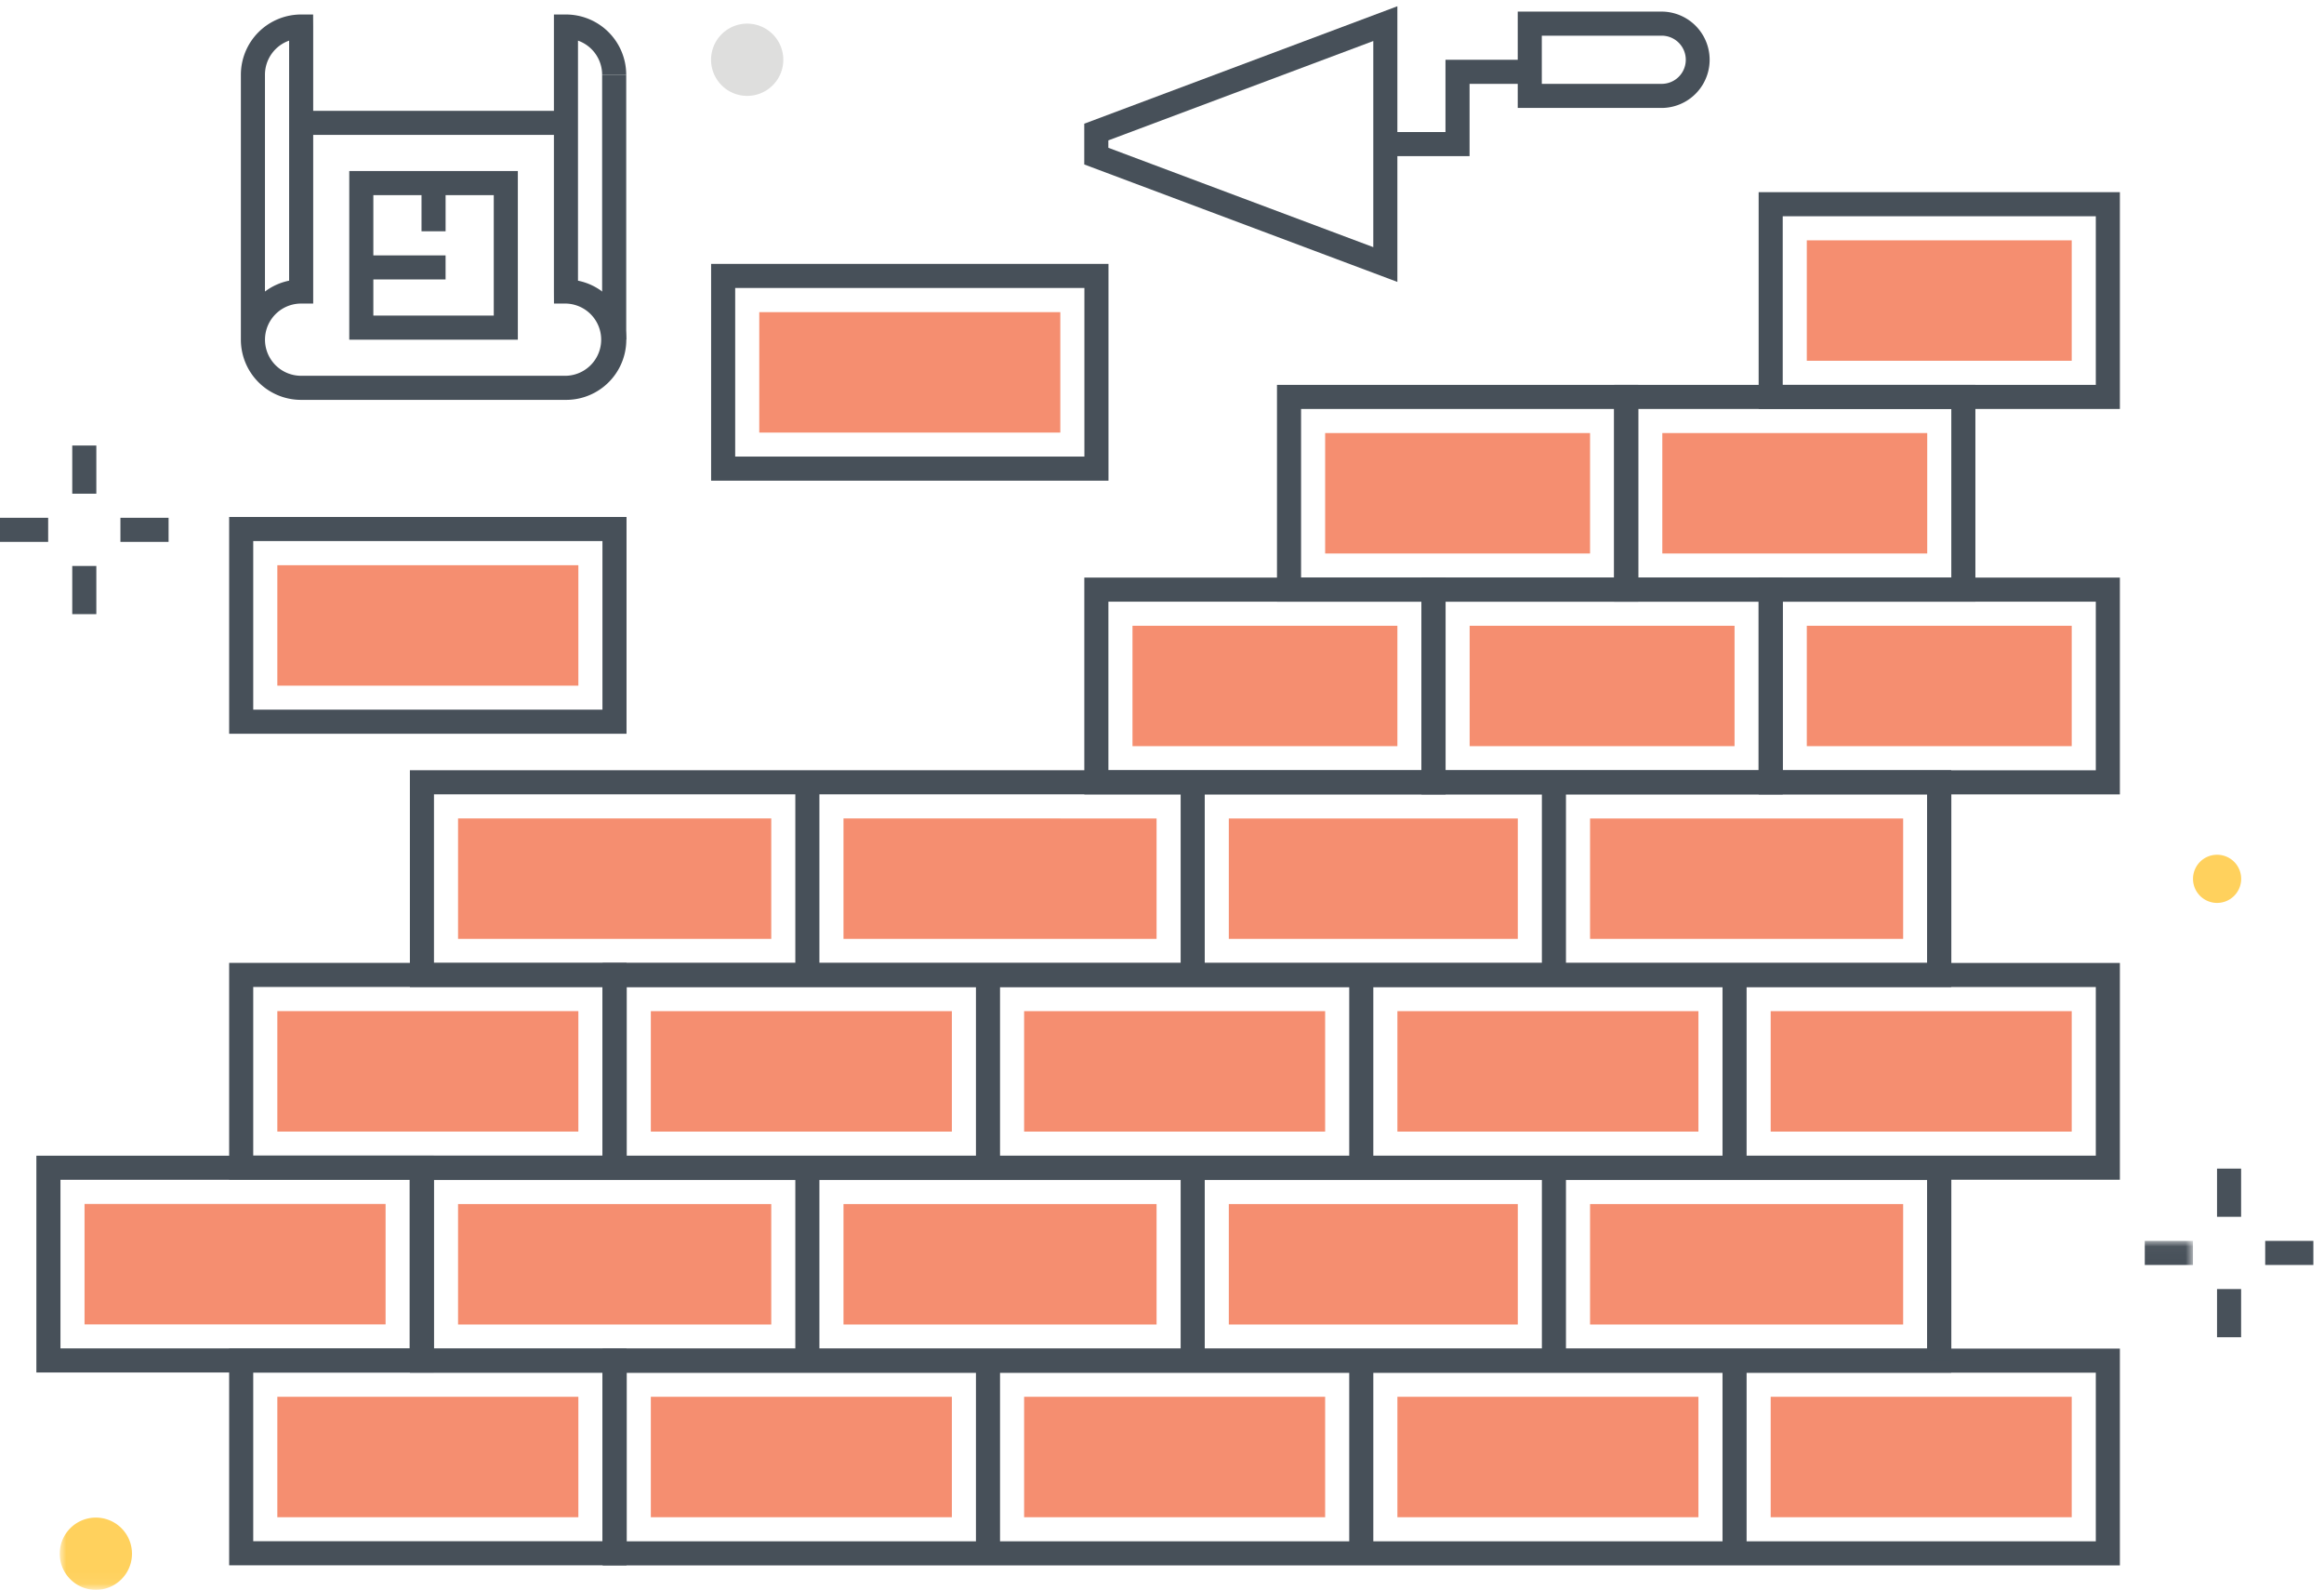 <?xml version="1.0" encoding="utf-8"?><svg xmlns="http://www.w3.org/2000/svg" xmlns:xlink="http://www.w3.org/1999/xlink" width="193" height="132" viewBox="0 0 193 132"><defs><path id="eua" d="M.961.026h177.156V28.94H.961z"/></defs><g fill="none" fill-rule="evenodd"><path fill="#475059" d="M81.049 128.97h2v-16h-2zM66.049 112.97h2v-16h-2zM98.049 112.97h2v-16h-2zM128.048 112.97h2v-16h-2zM112.049 128.97h2v-16h-2zM143.049 128.97h2v-16h-2z"/><path fill="#475059" d="M52.049 127.97h122v-14h-122v14zm-2 2h126v-18h-126v18z"/><path fill="#475059" d="M36.04 111.97h124.001v-14H36.04v14zm-2 2h128.001v-18H34.04v18z"/><path fill="#475059" d="M160.051 112.97h2v-16h-2zM81.049 96.95h2v-16h-2zM112.049 96.95h2v-16h-2zM143.049 96.95h2v-16h-2z"/><path fill="#475059" d="M52.049 95.95h122v-14h-122v14zm-2 2h126v-18h-126v18z"/><path fill="#475059" d="M66.049 80.95h2v-16h-2zM98.049 80.95h2v-16h-2zM128.048 80.95h2v-16h-2z"/><path fill="#475059" d="M36.04 79.95h124.001v-14H36.04v14zm-2 2h128.001v-18H34.04v18z"/><path fill="#475059" d="M160.051 80.95h2v-16h-2z"/><path fill="#475059" d="M148.049 63.955h26v-14h-26v14zm-2 2h30v-18h-30v18zm2-34h26v-14h-26v14zm-2 2h30v-18h-30v18z"/><path fill="#475059" d="M120.049 63.955h26v-14h-26v14zm-2 2h30v-18h-30v18z"/><path fill="#475059" d="M108.049 47.955h26v-14h-26v14zm-2 2h30v-18h-30v18z"/><path fill="#475059" d="M136.049 47.955h26v-14h-26v14zm-2 2h30v-18h-30v18zm-42 14h26v-14h-26v14zm-2 2h30v-18h-30v18z"/><path fill="#F58E70" d="M166.049 29.955h-16v-10h22v10h-6zm-16 31.995h22v-9.995h-22v9.995zm-3 32h25v-10h-25v10zm0 32.02h25v-10h-25v10zm-93 0h25v-10h-25v10zm-16.009-16h26.01v-10H38.04v10zm16.009-16.02h25v-10h-25v10zm-16.009-16h26.01v-10H38.04v10zm58.009-9.995v9.995h-26v-10h18v.005h8zm-2-6.005h22v-9.995h-22v9.995zm16-15.995h22v-10h-22v10zm12 15.995h22v-9.995h-22v9.995zm-6 32h25v-10h-25v10zm0 32.02h25v-10h-25v10zm-31 0h25v-10h-25v10zm-15-16h26v-10h-26v10zm32 0h23.999v-10h-23.999v10zm14-42.015h9.999v9.995h-23.999v-9.995h14zm-31 25.995h25v-10h-25v10zm46.999 16.02h26.002v-10h-26.002v10zm0-32.02h26.002v-9.995h-26.002v9.995zm6.001-31.995h22v-10h-22v10z"/><path fill="#475059" d="M24.01 3.374a3.002 3.002 0 0 0-2.006 2.827v18.005a4.965 4.965 0 0 1 2.006-.903V3.374zM33.366 33.2h-8.359a4.998 4.998 0 0 1-5.003-4.993V6.201a5.004 5.004 0 0 1 4.999-4.997h1.001l.006 1v23h-1.001a2.998 2.998 0 1 0-.008 5.996h8.365v2zm13.642 0H33.366v-2h13.637a2.999 2.999 0 0 0 .003-5.996h-1.001l-.005-1v-23h1.001A5.005 5.005 0 0 1 52.005 6.2l-2 .001A3.005 3.005 0 0 0 48 3.373v19.931a4.997 4.997 0 0 1-.992 9.896"/><path fill="#475059" d="M50.005 28.201h2v-22h-2zM47.008 11.2H25.007l-.006-2h22.002l.005 2M31.005 26.202h10v-10h-10v10zm-2 2h14v-14h-14v14z"/><path fill="#475059" d="M35.005 19.2h2v-3.998h-2zM30.005 23.202h6.999v-2h-6.999zM92.044 12.27l22.003 8.25V3.406l-22.003 8.249v.615zm24.003 11.136l-26.003-9.751V10.27L116.047.52v22.886z"/><path fill="#475059" d="M122.042 12.963h-6.998v-2h4.998v-6h7v2h-5v6"/><path fill="#475059" d="M128.042 6.962h10.001a2 2 0 0 0 0-3.999h-10.001v3.999zm10.001 2h-12.001V.963h12.001a4 4 0 0 1 0 7.999z"/><path fill="#48515A" d="M6 40.99h2v-4H6zM6 50.99h2v-4H6zM10 44.99h4v-2h-4zM0 44.99h4v-2H0zM184.117 101.026h2v-4h-2zM184.117 111.026h2v-4h-2zM188.117 105.026h4v-2h-4z"/><g transform="translate(4 103)"><mask id="eub" fill="#fff"><use xlink:href="#eua"/></mask><path fill="#48515A" mask="url(#eub)" d="M174.117 2.026h4v-2h-4z"/><path fill="#FFD15D" d="M3.961 23a3 3 0 1 1 0 6 3 3 0 0 1 0-6" mask="url(#eub)"/></g><path fill="#DEDEDD" d="M62.051 1.962a3 3 0 1 1 0 6 3 3 0 0 1 0-6"/><path fill="#FFD15D" d="M184.077 70.967a2 2 0 1 1 .001 3.999 2 2 0 0 1-.001-3.999"/><path fill="#475059" d="M21.03 127.962h29.001v-13.999H21.03v13.999zm-2 2h33.001v-17.999H19.03v17.999z"/><path fill="#F58E70" d="M23.031 125.97h25v-10h-25z"/><path fill="#475059" d="M5.021 111.953h29V97.954h-29v13.999zm-2 2h33V95.954h-33v17.999z"/><path fill="#F58E70" d="M7.021 109.96h25v-10h-25z"/><path fill="#475059" d="M21.03 95.943h29.001V81.944H21.03v13.999zm-2 2h33.001V79.944H19.03v17.999z"/><path fill="#F58E70" d="M23.031 93.95h25v-10h-25z"/><path fill="#475059" d="M61.055 37.908h29.001V23.909H61.055v13.999zm-2 2.001h33.001V21.91H59.055v17.999z"/><path fill="#F58E70" d="M63.055 35.916h25v-10h-25z"/><path fill="#475059" d="M21.03 58.921h29.001V44.922H21.03v13.999zm-2 2h33.001V42.922H19.03v17.999z"/><path fill="#F58E70" d="M23.031 56.928h25v-10h-25z"/></g></svg>